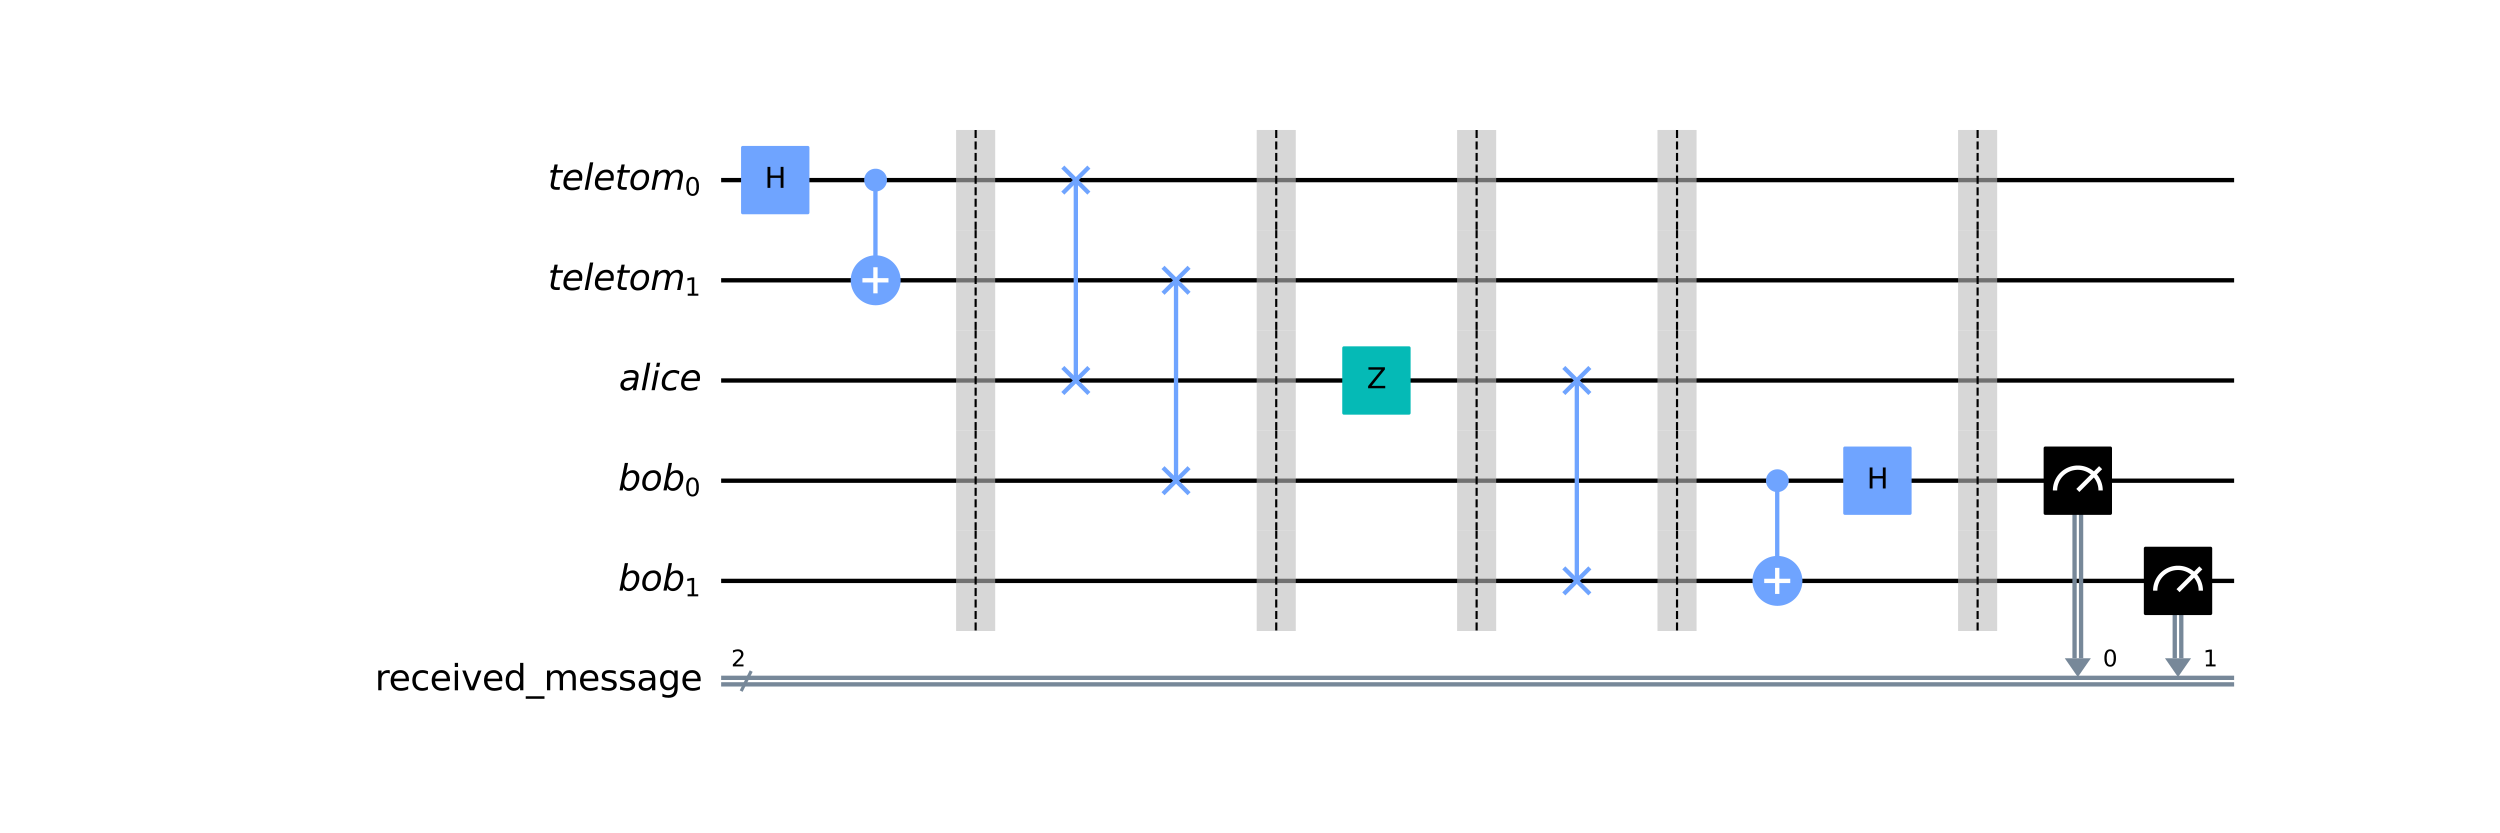 <svg xmlns:xlink="http://www.w3.org/1999/xlink" width="1541.76" height="513.6" viewBox="0 0 1156.32 385.2" xmlns="http://www.w3.org/2000/svg"><defs><style>*{stroke-linejoin:round;stroke-linecap:butt}</style></defs><g id="figure_1"><path d="M0 385.2h1156.32V0H0z" fill="#ffffff" id="patch_1"/><g id="axes_1"><path d="M955.024 304.478h12.05l-6.025 8.69z" clip-path="url(#p77eca1ce1b)" fill="#778899" id="patch_2"/><path d="M1001.369 304.478h12.05l-6.026 8.69z" clip-path="url(#p77eca1ce1b)" fill="#778899" id="patch_3"/><path d="M333.546 83.3h699.8" clip-path="url(#p77eca1ce1b)" fill="none" stroke="#000000" stroke-width="2" stroke-linecap="square" id="line2d_1"/><path d="M333.546 129.644h699.8" clip-path="url(#p77eca1ce1b)" fill="none" stroke="#000000" stroke-width="2" stroke-linecap="square" id="line2d_2"/><path d="M333.546 175.988h699.8" clip-path="url(#p77eca1ce1b)" fill="none" stroke="#000000" stroke-width="2" stroke-linecap="square" id="line2d_3"/><path d="M333.546 222.333h699.8" clip-path="url(#p77eca1ce1b)" fill="none" stroke="#000000" stroke-width="2" stroke-linecap="square" id="line2d_4"/><path d="M333.546 268.677h699.8" clip-path="url(#p77eca1ce1b)" fill="none" stroke="#000000" stroke-width="2" stroke-linecap="square" id="line2d_5"/><path d="M333.546 313.515h699.8" clip-path="url(#p77eca1ce1b)" fill="none" stroke="#778899" stroke-width="2" stroke-linecap="square" id="line2d_6"/><path d="M333.546 316.528h699.8" clip-path="url(#p77eca1ce1b)" fill="none" stroke="#778899" stroke-width="2" stroke-linecap="square" id="line2d_7"/><path d="M342.815 319.656l4.635-9.27" clip-path="url(#p77eca1ce1b)" fill="none" stroke="#778899" stroke-width="1.5" stroke-linecap="square" id="line2d_8"/><path d="M404.917 129.644V83.299" clip-path="url(#p77eca1ce1b)" fill="none" stroke="#6fa4ff" stroke-width="2" stroke-linecap="square" id="line2d_9"/><path d="M442.224 106.472h18.074V60.127h-18.074z" clip-path="url(#p77eca1ce1b)" fill="#bdbdbd" opacity="0.6" id="patch_4"/><path d="M442.224 152.816h18.074v-46.344h-18.074z" clip-path="url(#p77eca1ce1b)" fill="#bdbdbd" opacity="0.6" id="patch_5"/><path d="M442.224 199.16h18.074v-46.344h-18.074z" clip-path="url(#p77eca1ce1b)" fill="#bdbdbd" opacity="0.6" id="patch_6"/><path d="M442.224 245.505h18.074V199.16h-18.074z" clip-path="url(#p77eca1ce1b)" fill="#bdbdbd" opacity="0.6" id="patch_7"/><path d="M442.224 291.85h18.074v-46.345h-18.074z" clip-path="url(#p77eca1ce1b)" fill="#bdbdbd" opacity="0.6" id="patch_8"/><path d="M497.605 83.3v92.688" clip-path="url(#p77eca1ce1b)" fill="none" stroke="#6fa4ff" stroke-width="2" stroke-linecap="square" id="line2d_10"/><path d="M543.95 129.644v92.689" clip-path="url(#p77eca1ce1b)" fill="none" stroke="#6fa4ff" stroke-width="2" stroke-linecap="square" id="line2d_11"/><path d="M581.257 106.472h18.074V60.127h-18.074z" clip-path="url(#p77eca1ce1b)" fill="#bdbdbd" opacity="0.6" id="patch_9"/><path d="M581.257 152.816h18.074v-46.344h-18.074z" clip-path="url(#p77eca1ce1b)" fill="#bdbdbd" opacity="0.6" id="patch_10"/><path d="M581.257 199.16h18.074v-46.344h-18.074z" clip-path="url(#p77eca1ce1b)" fill="#bdbdbd" opacity="0.6" id="patch_11"/><path d="M581.257 245.505h18.074V199.16h-18.074z" clip-path="url(#p77eca1ce1b)" fill="#bdbdbd" opacity="0.6" id="patch_12"/><path d="M581.257 291.85h18.074v-46.345h-18.074z" clip-path="url(#p77eca1ce1b)" fill="#bdbdbd" opacity="0.6" id="patch_13"/><path d="M673.946 106.472h18.074V60.127h-18.074z" clip-path="url(#p77eca1ce1b)" fill="#bdbdbd" opacity="0.6" id="patch_14"/><path d="M673.946 152.816h18.074v-46.344h-18.074z" clip-path="url(#p77eca1ce1b)" fill="#bdbdbd" opacity="0.6" id="patch_15"/><path d="M673.946 199.16h18.074v-46.344h-18.074z" clip-path="url(#p77eca1ce1b)" fill="#bdbdbd" opacity="0.6" id="patch_16"/><path d="M673.946 245.505h18.074V199.16h-18.074z" clip-path="url(#p77eca1ce1b)" fill="#bdbdbd" opacity="0.6" id="patch_17"/><path d="M673.946 291.85h18.074v-46.345h-18.074z" clip-path="url(#p77eca1ce1b)" fill="#bdbdbd" opacity="0.6" id="patch_18"/><path d="M729.327 175.988v92.689" clip-path="url(#p77eca1ce1b)" fill="none" stroke="#6fa4ff" stroke-width="2" stroke-linecap="square" id="line2d_12"/><path d="M766.634 106.472h18.075V60.127h-18.075z" clip-path="url(#p77eca1ce1b)" fill="#bdbdbd" opacity="0.6" id="patch_19"/><path d="M766.634 152.816h18.075v-46.344h-18.075z" clip-path="url(#p77eca1ce1b)" fill="#bdbdbd" opacity="0.6" id="patch_20"/><path d="M766.634 199.16h18.075v-46.344h-18.075z" clip-path="url(#p77eca1ce1b)" fill="#bdbdbd" opacity="0.6" id="patch_21"/><path d="M766.634 245.505h18.075V199.16h-18.075z" clip-path="url(#p77eca1ce1b)" fill="#bdbdbd" opacity="0.6" id="patch_22"/><path d="M766.634 291.85h18.075v-46.345h-18.075z" clip-path="url(#p77eca1ce1b)" fill="#bdbdbd" opacity="0.6" id="patch_23"/><path d="M822.016 268.677v-46.344" clip-path="url(#p77eca1ce1b)" fill="none" stroke="#6fa4ff" stroke-width="2" stroke-linecap="square" id="line2d_13"/><path d="M905.668 106.472h18.074V60.127h-18.074z" clip-path="url(#p77eca1ce1b)" fill="#bdbdbd" opacity="0.6" id="patch_24"/><path d="M905.668 152.816h18.074v-46.344h-18.074z" clip-path="url(#p77eca1ce1b)" fill="#bdbdbd" opacity="0.6" id="patch_25"/><path d="M905.668 199.16h18.074v-46.344h-18.074z" clip-path="url(#p77eca1ce1b)" fill="#bdbdbd" opacity="0.6" id="patch_26"/><path d="M905.668 245.505h18.074V199.16h-18.074z" clip-path="url(#p77eca1ce1b)" fill="#bdbdbd" opacity="0.6" id="patch_27"/><path d="M905.668 291.85h18.074v-46.345h-18.074z" clip-path="url(#p77eca1ce1b)" fill="#bdbdbd" opacity="0.6" id="patch_28"/><path d="M962.555 222.333v82.145" clip-path="url(#p77eca1ce1b)" fill="none" stroke="#778899" stroke-width="2" stroke-linecap="square" id="line2d_14"/><path d="M959.543 222.333v82.145" clip-path="url(#p77eca1ce1b)" fill="none" stroke="#778899" stroke-width="2" stroke-linecap="square" id="line2d_15"/><path d="M1008.9 268.677v35.801" clip-path="url(#p77eca1ce1b)" fill="none" stroke="#778899" stroke-width="2" stroke-linecap="square" id="line2d_16"/><path d="M1005.887 268.677v35.801" clip-path="url(#p77eca1ce1b)" fill="none" stroke="#778899" stroke-width="2" stroke-linecap="square" id="line2d_17"/><path d="M491.58 89.324l12.05-12.05" clip-path="url(#p77eca1ce1b)" fill="none" stroke="#6fa4ff" stroke-width="2" stroke-linecap="square" id="line2d_18"/><path d="M491.58 77.275l12.05 12.05" clip-path="url(#p77eca1ce1b)" fill="none" stroke="#6fa4ff" stroke-width="2" stroke-linecap="square" id="line2d_19"/><path d="M491.58 182.013l12.05-12.05" clip-path="url(#p77eca1ce1b)" fill="none" stroke="#6fa4ff" stroke-width="2" stroke-linecap="square" id="line2d_20"/><path d="M491.58 169.963l12.05 12.05" clip-path="url(#p77eca1ce1b)" fill="none" stroke="#6fa4ff" stroke-width="2" stroke-linecap="square" id="line2d_21"/><path d="M537.925 135.669l12.05-12.05" clip-path="url(#p77eca1ce1b)" fill="none" stroke="#6fa4ff" stroke-width="2" stroke-linecap="square" id="line2d_22"/><path d="M537.925 123.62l12.05 12.049" clip-path="url(#p77eca1ce1b)" fill="none" stroke="#6fa4ff" stroke-width="2" stroke-linecap="square" id="line2d_23"/><path d="M537.925 228.357l12.05-12.05" clip-path="url(#p77eca1ce1b)" fill="none" stroke="#6fa4ff" stroke-width="2" stroke-linecap="square" id="line2d_24"/><path d="M537.925 216.308l12.05 12.05" clip-path="url(#p77eca1ce1b)" fill="none" stroke="#6fa4ff" stroke-width="2" stroke-linecap="square" id="line2d_25"/><path d="M723.302 182.013l12.05-12.05" clip-path="url(#p77eca1ce1b)" fill="none" stroke="#6fa4ff" stroke-width="2" stroke-linecap="square" id="line2d_26"/><path d="M723.302 169.963l12.05 12.05" clip-path="url(#p77eca1ce1b)" fill="none" stroke="#6fa4ff" stroke-width="2" stroke-linecap="square" id="line2d_27"/><path d="M723.302 274.702l12.05-12.05" clip-path="url(#p77eca1ce1b)" fill="none" stroke="#6fa4ff" stroke-width="2" stroke-linecap="square" id="line2d_28"/><path d="M723.302 262.652l12.05 12.05" clip-path="url(#p77eca1ce1b)" fill="none" stroke="#6fa4ff" stroke-width="2" stroke-linecap="square" id="line2d_29"/><path d="M343.51 98.361h30.124V68.238H343.51z" clip-path="url(#p77eca1ce1b)" fill="#6fa4ff" stroke="#6fa4ff" stroke-width="1.5" id="patch_29"/><path d="M404.917 87.818a4.519 4.519 0 1 0 0-9.037 4.519 4.519 0 0 0 0 9.037z" clip-path="url(#p77eca1ce1b)" fill="#6fa4ff" stroke="#6fa4ff" stroke-width="1.5" id="patch_30"/><path d="M404.917 140.187a10.544 10.544 0 1 0 0-21.087 10.544 10.544 0 0 0 0 21.087z" clip-path="url(#p77eca1ce1b)" fill="#6fa4ff" stroke="#6fa4ff" stroke-width="2" id="patch_31"/><path d="M621.577 191.05H651.7v-30.124h-30.123z" clip-path="url(#p77eca1ce1b)" fill="#05bab6" stroke="#05bab6" stroke-width="1.5" id="patch_32"/><path d="M822.016 226.851a4.519 4.519 0 1 0 0-9.037 4.519 4.519 0 0 0 0 9.037z" clip-path="url(#p77eca1ce1b)" fill="#6fa4ff" stroke="#6fa4ff" stroke-width="1.5" id="patch_33"/><path d="M822.016 279.22a10.544 10.544 0 1 0 0-21.087 10.544 10.544 0 0 0 0 21.087z" clip-path="url(#p77eca1ce1b)" fill="#6fa4ff" stroke="#6fa4ff" stroke-width="2" id="patch_34"/><path d="M853.298 237.395h30.124V207.27h-30.124z" clip-path="url(#p77eca1ce1b)" fill="#6fa4ff" stroke="#6fa4ff" stroke-width="1.5" id="patch_35"/><path d="M945.987 237.395h30.124V207.27h-30.124z" clip-path="url(#p77eca1ce1b)" stroke="#000000" stroke-width="1.5" id="patch_36"/><path d="M971.592 226.851a10.547 10.547 0 0 0-10.543-10.543 10.547 10.547 0 0 0-10.543 10.543" clip-path="url(#p77eca1ce1b)" fill="none" stroke="#ffffff" stroke-width="2" id="patch_37"/><path d="M961.05 226.851l10.542-10.543" clip-path="url(#p77eca1ce1b)" fill="none" stroke="#ffffff" stroke-width="2" stroke-linecap="square" id="line2d_30"/><path d="M992.332 283.739h30.123v-30.124h-30.123z" clip-path="url(#p77eca1ce1b)" stroke="#000000" stroke-width="1.5" id="patch_38"/><path d="M1017.937 273.196a10.547 10.547 0 0 0-10.544-10.544 10.547 10.547 0 0 0-10.543 10.544" clip-path="url(#p77eca1ce1b)" fill="none" stroke="#ffffff" stroke-width="2" id="patch_39"/><path d="M1007.393 273.196l10.544-10.544" clip-path="url(#p77eca1ce1b)" fill="none" stroke="#ffffff" stroke-width="2" stroke-linecap="square" id="line2d_31"/><g clip-path="url(#p77eca1ce1b)" id="text_1"><g transform="matrix(.163 0 0 -.163 253.427 87.783)"><defs><path id="DejaVuSans-Oblique-74" d="M2706 3500l-87-447H1472l-372-1900q-19-106-28-178t-9-112q0-200 120-291t386-91h581L2053 0h-550Q991 0 739 200 488 400 488 806q0 72 9 158t28 189l372 1900H409l91 447h478l194 994h575l-191-994h1150z" transform="scale(.016)"/><path id="DejaVuSans-Oblique-65" d="M3078 2063q10 50 14 103 5 53 5 106 0 381-224 603-223 222-607 222-428 0-757-271-328-270-496-767l2065 4zm500-450H903q-19-119-25-188t-6-119q0-434 267-672 267-237 755-237 375 0 709 84 335 85 622 247l-109-569Q2806 34 2476-28q-329-63-670-63-728 0-1120 348-392 349-392 990 0 547 195 1017t574 839q243 231 579 356t714 125q594 0 945-356 352-356 352-956 0-144-19-308-18-164-56-351z" transform="scale(.016)"/><path id="DejaVuSans-Oblique-6c" d="M1172 4863h575L800 0H225l947 4863z" transform="scale(.016)"/><path id="DejaVuSans-Oblique-6f" d="M1625-91q-616 0-974 380-357 380-357 1036 0 381 123 776 124 396 321 665 309 418 690 618t863 200q597 0 964-372 367-371 367-971 0-416-122-829-122-412-319-684-306-419-687-619T1625-91zM891 1344q0-475 198-711 199-236 602-236 578 0 957 504 380 505 380 1280 0 453-203 684-203 232-597 232-325 0-578-152-253-151-453-461-147-231-227-528-79-297-79-612z" transform="scale(.016)"/><path id="DejaVuSans-Oblique-6d" d="M5747 2113L5338 0h-575l403 2094q25 134 37 231 13 97 13 166 0 281-157 437-156 156-437 156-419 0-747-314t-425-817L3066 0h-575l409 2094q25 115 37 213 13 99 13 177 0 285-156 442-156 158-431 158-425 0-754-314-328-314-425-817L800 0H225l684 3500h575l-109-544q234 307 548 467 315 161 674 161 381 0 626-200 246-200 296-556 262 369 607 562 346 194 730 194 450 0 695-259 246-259 246-734 0-103-13-227-12-123-37-251z" transform="scale(.016)"/><path id="DejaVuSans-30" d="M2034 4250q-487 0-733-480-245-479-245-1442 0-959 245-1439 246-480 733-480 491 0 736 480 246 480 246 1439 0 963-246 1442-245 480-736 480zm0 500q785 0 1199-621 414-620 414-1801 0-1178-414-1799Q2819-91 2034-91q-784 0-1198 620-414 621-414 1799 0 1181 414 1801 414 621 1198 621z" transform="scale(.016)"/></defs><use xlink:href="#DejaVuSans-Oblique-74" transform="translate(0 .016)"/><use xlink:href="#DejaVuSans-Oblique-65" transform="translate(39.209 .016)"/><use xlink:href="#DejaVuSans-Oblique-6c" transform="translate(100.732 .016)"/><use xlink:href="#DejaVuSans-Oblique-65" transform="translate(128.516 .016)"/><use xlink:href="#DejaVuSans-Oblique-74" transform="translate(190.04 .016)"/><use xlink:href="#DejaVuSans-Oblique-6f" transform="translate(229.248 .016)"/><use xlink:href="#DejaVuSans-Oblique-6d" transform="translate(290.43 .016)"/><use xlink:href="#DejaVuSans-30" transform="matrix(.7 0 0 .7 387.842 -16.39)"/></g></g><g clip-path="url(#p77eca1ce1b)" id="text_2"><g transform="matrix(.163 0 0 -.163 253.427 134.128)"><defs><path id="DejaVuSans-31" d="M794 531h1031v3560L703 3866v575l1116 225h631V531h1031V0H794v531z" transform="scale(.016)"/></defs><use xlink:href="#DejaVuSans-Oblique-74" transform="translate(0 .016)"/><use xlink:href="#DejaVuSans-Oblique-65" transform="translate(39.209 .016)"/><use xlink:href="#DejaVuSans-Oblique-6c" transform="translate(100.732 .016)"/><use xlink:href="#DejaVuSans-Oblique-65" transform="translate(128.516 .016)"/><use xlink:href="#DejaVuSans-Oblique-74" transform="translate(190.04 .016)"/><use xlink:href="#DejaVuSans-Oblique-6f" transform="translate(229.248 .016)"/><use xlink:href="#DejaVuSans-Oblique-6d" transform="translate(290.43 .016)"/><use xlink:href="#DejaVuSans-31" transform="matrix(.7 0 0 .7 387.842 -16.39)"/></g></g><g clip-path="url(#p77eca1ce1b)" id="text_3"><g transform="matrix(.163 0 0 -.163 286.252 180.472)"><defs><path id="DejaVuSans-Oblique-61" d="M3438 1997L3047 0h-575l106 531q-253-312-577-467-323-155-720-155-447 0-733 273-285 274-285 702 0 613 489 969t1348 356h800l31 154q7 25 10 54 3 30 3 92 0 279-227 433-226 155-636 155-281 0-577-72-295-72-607-216l100 532q325 122 636 182 311 61 601 61 619 0 942-269 324-268 324-781 0-103-16-242-15-139-46-295zm-622-238h-575q-707 0-1046-189T856 984q0-275 173-431 174-156 480-156 469 0 819 336t463 898l25 128z" transform="scale(.016)"/><path id="DejaVuSans-Oblique-69" d="M1172 4863h575l-141-729h-575l141 729zM909 3500h575L800 0H225l684 3500z" transform="scale(.016)"/><path id="DejaVuSans-Oblique-63" d="M3431 3366l-115-569q-207 150-440 225-232 75-482 75-275 0-524-97-248-97-417-275-269-272-416-638-146-365-146-756 0-472 236-703t717-231q237 0 504 72 268 72 558 215l-109-568Q2547 13 2283-39t-542-52q-697 0-1072 348-375 349-375 996 0 544 195 1002t580 823q262 250 615 378 354 128 772 128 244 0 484-55 241-54 491-163z" transform="scale(.016)"/></defs><use xlink:href="#DejaVuSans-Oblique-61" transform="translate(0 .016)"/><use xlink:href="#DejaVuSans-Oblique-6c" transform="translate(61.28 .016)"/><use xlink:href="#DejaVuSans-Oblique-69" transform="translate(89.063 .016)"/><use xlink:href="#DejaVuSans-Oblique-63" transform="translate(116.846 .016)"/><use xlink:href="#DejaVuSans-Oblique-65" transform="translate(171.826 .016)"/></g></g><g clip-path="url(#p77eca1ce1b)" id="text_4"><g transform="matrix(.163 0 0 -.163 285.927 226.817)"><defs><path id="DejaVuSans-Oblique-62" d="M3169 2138q0 453-208 709t-573 256q-266 0-499-130-233-129-405-376-181-259-286-602-104-342-104-682 0-432 204-677 205-245 565-245 271 0 502 126 232 127 407 374 178 256 287 596 110 341 110 651zm-1788 831q213 287 533 451t670 164q538 0 855-363 317-362 317-980 0-507-186-982t-529-843q-225-244-519-376-294-131-616-131-340 0-590 156-250 157-407 466L806 0H231l947 4863h575l-372-1894z" transform="scale(.016)"/></defs><use xlink:href="#DejaVuSans-Oblique-62" transform="translate(0 .016)"/><use xlink:href="#DejaVuSans-Oblique-6f" transform="translate(63.477 .016)"/><use xlink:href="#DejaVuSans-Oblique-62" transform="translate(124.658 .016)"/><use xlink:href="#DejaVuSans-30" transform="matrix(.7 0 0 .7 188.135 -16.39)"/></g></g><g clip-path="url(#p77eca1ce1b)" id="text_5"><g transform="matrix(.163 0 0 -.163 285.927 273.161)"><use xlink:href="#DejaVuSans-Oblique-62" transform="translate(0 .016)"/><use xlink:href="#DejaVuSans-Oblique-6f" transform="translate(63.477 .016)"/><use xlink:href="#DejaVuSans-Oblique-62" transform="translate(124.658 .016)"/><use xlink:href="#DejaVuSans-31" transform="matrix(.7 0 0 .7 188.135 -16.39)"/></g></g><g clip-path="url(#p77eca1ce1b)" id="text_6"><g transform="matrix(.104 0 0 -.104 338.18 308.224)"><defs><path id="DejaVuSans-32" d="M1228 531h2203V0H469v531q359 372 979 998 621 627 780 809 303 340 423 576 121 236 121 464 0 372-261 606-261 235-680 235-297 0-627-103-329-103-704-313v638q381 153 712 231 332 78 607 78 725 0 1156-363 431-362 431-968 0-288-108-546-107-257-392-607-78-91-497-524-418-433-1181-1211z" transform="scale(.016)"/></defs><use xlink:href="#DejaVuSans-32"/></g></g><g clip-path="url(#p77eca1ce1b)" id="text_7"><g transform="matrix(.163 0 0 -.163 173.427 319.28)"><defs><path id="DejaVuSans-72" d="M2631 2963q-97 56-211 82-114 27-251 27-488 0-749-317t-261-911V0H581v3500h578v-544q182 319 472 473 291 155 707 155 59 0 131-8 72-7 159-23l3-590z" transform="scale(.016)"/><path id="DejaVuSans-65" d="M3597 1894v-281H953q38-594 358-905t892-311q331 0 642 81t618 244V178Q3153 47 2828-22t-659-69q-838 0-1327 487-489 488-489 1320 0 859 464 1363 464 505 1252 505 706 0 1117-455 411-454 411-1235zm-575 169q-6 471-264 752-258 282-683 282-481 0-770-272t-333-766l2050 4z" transform="scale(.016)"/><path id="DejaVuSans-63" d="M3122 3366v-538q-244 135-489 202t-495 67q-560 0-870-355-309-354-309-995t309-996q310-354 870-354 250 0 495 67t489 202V134Q2881 22 2623-34q-257-57-548-57-791 0-1257 497-465 497-465 1341 0 856 470 1346 471 491 1290 491 265 0 518-55 253-54 491-163z" transform="scale(.016)"/><path id="DejaVuSans-69" d="M603 3500h575V0H603v3500zm0 1363h575v-729H603v729z" transform="scale(.016)"/><path id="DejaVuSans-76" d="M191 3500h609L1894 563l1094 2937h609L2284 0h-781L191 3500z" transform="scale(.016)"/><path id="DejaVuSans-64" d="M2906 2969v1894h575V0h-575v525q-181-312-458-464-276-152-664-152-634 0-1033 506-398 507-398 1332t398 1331q399 506 1033 506 388 0 664-152 277-151 458-463zM947 1747q0-634 261-995t717-361q456 0 718 361 263 361 263 995t-263 995q-262 361-718 361t-717-361q-261-361-261-995z" transform="scale(.016)"/><path id="DejaVuSans-5f" d="M3263-1063v-446H-63v446h3326z" transform="scale(.016)"/><path id="DejaVuSans-6d" d="M3328 2828q216 388 516 572t706 184q547 0 844-383 297-382 297-1088V0h-578v2094q0 503-179 746-178 244-543 244-447 0-707-297-259-296-259-809V0h-578v2094q0 506-178 748t-550 242q-441 0-701-298-259-298-259-808V0H581v3500h578v-544q197 322 472 475t653 153q382 0 649-194 267-193 395-562z" transform="scale(.016)"/><path id="DejaVuSans-73" d="M2834 3397v-544q-243 125-506 187-262 63-544 63-428 0-642-131t-214-394q0-200 153-314t616-217l197-44q612-131 870-370t258-667q0-488-386-773Q2250-91 1575-91q-281 0-586 55T347 128v594q319-166 628-249 309-82 613-82 406 0 624 139 219 139 219 392 0 234-158 359-157 125-692 241l-200 47q-534 112-772 345-237 233-237 639 0 494 350 762 350 269 994 269 318 0 599-47 282-46 519-140z" transform="scale(.016)"/><path id="DejaVuSans-61" d="M2194 1759q-697 0-966-159t-269-544q0-306 202-486 202-179 548-179 479 0 768 339t289 901v128h-572zm1147 238V0h-575v531q-197-318-491-470T1556-91q-537 0-855 302-317 302-317 808 0 590 395 890 396 300 1180 300h807v57q0 397-261 614t-733 217q-300 0-585-72-284-72-546-216v532q315 122 612 182 297 61 578 61 760 0 1135-394 375-393 375-1193z" transform="scale(.016)"/><path id="DejaVuSans-67" d="M2906 1791q0 625-258 968-257 344-723 344-462 0-720-344-258-343-258-968 0-622 258-966t720-344q466 0 723 344 258 344 258 966zm575-1357q0-893-397-1329-396-436-1215-436-303 0-572 45t-522 139v559q253-137 500-202 247-66 503-66 566 0 847 295t281 892v285q-178-310-456-463T1784 0Q1141 0 747 490 353 981 353 1791q0 812 394 1302 394 491 1037 491 388 0 666-153t456-462v531h575V434z" transform="scale(.016)"/></defs><use xlink:href="#DejaVuSans-72"/><use xlink:href="#DejaVuSans-65" x="38.863"/><use xlink:href="#DejaVuSans-63" x="100.387"/><use xlink:href="#DejaVuSans-65" x="155.367"/><use xlink:href="#DejaVuSans-69" x="216.891"/><use xlink:href="#DejaVuSans-76" x="244.674"/><use xlink:href="#DejaVuSans-65" x="303.854"/><use xlink:href="#DejaVuSans-64" x="365.377"/><use xlink:href="#DejaVuSans-5f" x="428.854"/><use xlink:href="#DejaVuSans-6d" x="478.854"/><use xlink:href="#DejaVuSans-65" x="576.266"/><use xlink:href="#DejaVuSans-73" x="637.789"/><use xlink:href="#DejaVuSans-73" x="689.889"/><use xlink:href="#DejaVuSans-61" x="741.988"/><use xlink:href="#DejaVuSans-67" x="803.268"/><use xlink:href="#DejaVuSans-65" x="866.744"/></g></g><g clip-path="url(#p77eca1ce1b)" id="text_8"><g transform="matrix(.13 0 0 -.13 353.684 86.887)"><defs><path id="DejaVuSans-48" d="M628 4666h631V2753h2294v1913h631V0h-631v2222H1259V0H628v4666z" transform="scale(.016)"/></defs><use xlink:href="#DejaVuSans-48"/></g></g><path d="M404.917 135.669v-12.05" clip-path="url(#p77eca1ce1b)" fill="none" stroke="#ffffff" stroke-width="2" stroke-linecap="square" id="line2d_32"/><path d="M398.892 129.644h12.05" clip-path="url(#p77eca1ce1b)" fill="none" stroke="#ffffff" stroke-width="2" stroke-linecap="square" id="line2d_33"/><path d="M451.261 60.127v46.345" clip-path="url(#p77eca1ce1b)" fill="none" stroke-dasharray="3.7,1.6" stroke="#000000" id="line2d_34"/><path d="M451.261 106.472v46.344" clip-path="url(#p77eca1ce1b)" fill="none" stroke-dasharray="3.7,1.6" stroke="#000000" id="line2d_35"/><path d="M451.261 152.816v46.344" clip-path="url(#p77eca1ce1b)" fill="none" stroke-dasharray="3.7,1.6" stroke="#000000" id="line2d_36"/><path d="M451.261 199.16v46.345" clip-path="url(#p77eca1ce1b)" fill="none" stroke-dasharray="3.7,1.6" stroke="#000000" id="line2d_37"/><path d="M451.261 245.505v46.344" clip-path="url(#p77eca1ce1b)" fill="none" stroke-dasharray="3.7,1.6" stroke="#000000" id="line2d_38"/><path d="M590.294 60.127v46.345" clip-path="url(#p77eca1ce1b)" fill="none" stroke-dasharray="3.7,1.6" stroke="#000000" id="line2d_39"/><path d="M590.294 106.472v46.344" clip-path="url(#p77eca1ce1b)" fill="none" stroke-dasharray="3.7,1.6" stroke="#000000" id="line2d_40"/><path d="M590.294 152.816v46.344" clip-path="url(#p77eca1ce1b)" fill="none" stroke-dasharray="3.7,1.6" stroke="#000000" id="line2d_41"/><path d="M590.294 199.16v46.345" clip-path="url(#p77eca1ce1b)" fill="none" stroke-dasharray="3.7,1.6" stroke="#000000" id="line2d_42"/><path d="M590.294 245.505v46.344" clip-path="url(#p77eca1ce1b)" fill="none" stroke-dasharray="3.7,1.6" stroke="#000000" id="line2d_43"/><g clip-path="url(#p77eca1ce1b)" id="text_9"><g transform="matrix(.13 0 0 -.13 632.186 179.575)"><defs><path id="DejaVuSans-5a" d="M359 4666h3666v-482L1075 531h3022V0H288v481l2950 3653H359v532z" transform="scale(.016)"/></defs><use xlink:href="#DejaVuSans-5a"/></g></g><path d="M682.983 60.127v46.345" clip-path="url(#p77eca1ce1b)" fill="none" stroke-dasharray="3.7,1.6" stroke="#000000" id="line2d_44"/><path d="M682.983 106.472v46.344" clip-path="url(#p77eca1ce1b)" fill="none" stroke-dasharray="3.7,1.6" stroke="#000000" id="line2d_45"/><path d="M682.983 152.816v46.344" clip-path="url(#p77eca1ce1b)" fill="none" stroke-dasharray="3.7,1.6" stroke="#000000" id="line2d_46"/><path d="M682.983 199.16v46.345" clip-path="url(#p77eca1ce1b)" fill="none" stroke-dasharray="3.7,1.6" stroke="#000000" id="line2d_47"/><path d="M682.983 245.505v46.344" clip-path="url(#p77eca1ce1b)" fill="none" stroke-dasharray="3.7,1.6" stroke="#000000" id="line2d_48"/><path d="M775.672 60.127v46.345" clip-path="url(#p77eca1ce1b)" fill="none" stroke-dasharray="3.7,1.6" stroke="#000000" id="line2d_49"/><path d="M775.672 106.472v46.344" clip-path="url(#p77eca1ce1b)" fill="none" stroke-dasharray="3.7,1.6" stroke="#000000" id="line2d_50"/><path d="M775.672 152.816v46.344" clip-path="url(#p77eca1ce1b)" fill="none" stroke-dasharray="3.7,1.6" stroke="#000000" id="line2d_51"/><path d="M775.672 199.16v46.345" clip-path="url(#p77eca1ce1b)" fill="none" stroke-dasharray="3.7,1.6" stroke="#000000" id="line2d_52"/><path d="M775.672 245.505v46.344" clip-path="url(#p77eca1ce1b)" fill="none" stroke-dasharray="3.7,1.6" stroke="#000000" id="line2d_53"/><path d="M822.016 274.702v-12.05" clip-path="url(#p77eca1ce1b)" fill="none" stroke="#ffffff" stroke-width="2" stroke-linecap="square" id="line2d_54"/><path d="M815.991 268.677h12.05" clip-path="url(#p77eca1ce1b)" fill="none" stroke="#ffffff" stroke-width="2" stroke-linecap="square" id="line2d_55"/><g clip-path="url(#p77eca1ce1b)" id="text_10"><use xlink:href="#DejaVuSans-48" transform="matrix(.13 0 0 -.13 863.472 225.92)"/></g><path d="M914.705 60.127v46.345" clip-path="url(#p77eca1ce1b)" fill="none" stroke-dasharray="3.7,1.6" stroke="#000000" id="line2d_56"/><path d="M914.705 106.472v46.344" clip-path="url(#p77eca1ce1b)" fill="none" stroke-dasharray="3.7,1.6" stroke="#000000" id="line2d_57"/><path d="M914.705 152.816v46.344" clip-path="url(#p77eca1ce1b)" fill="none" stroke-dasharray="3.7,1.6" stroke="#000000" id="line2d_58"/><path d="M914.705 199.16v46.345" clip-path="url(#p77eca1ce1b)" fill="none" stroke-dasharray="3.7,1.6" stroke="#000000" id="line2d_59"/><path d="M914.705 245.505v46.344" clip-path="url(#p77eca1ce1b)" fill="none" stroke-dasharray="3.7,1.6" stroke="#000000" id="line2d_60"/><g clip-path="url(#p77eca1ce1b)" id="text_11"><use xlink:href="#DejaVuSans-30" transform="matrix(.104 0 0 -.104 972.635 308.224)"/></g><g clip-path="url(#p77eca1ce1b)" id="text_12"><use xlink:href="#DejaVuSans-31" transform="matrix(.104 0 0 -.104 1018.98 308.224)"/></g></g></g><defs><clipPath id="p77eca1ce1b"><path d="M147.247 46.224H1037.981V342.828H147.247z"/></clipPath></defs></svg>